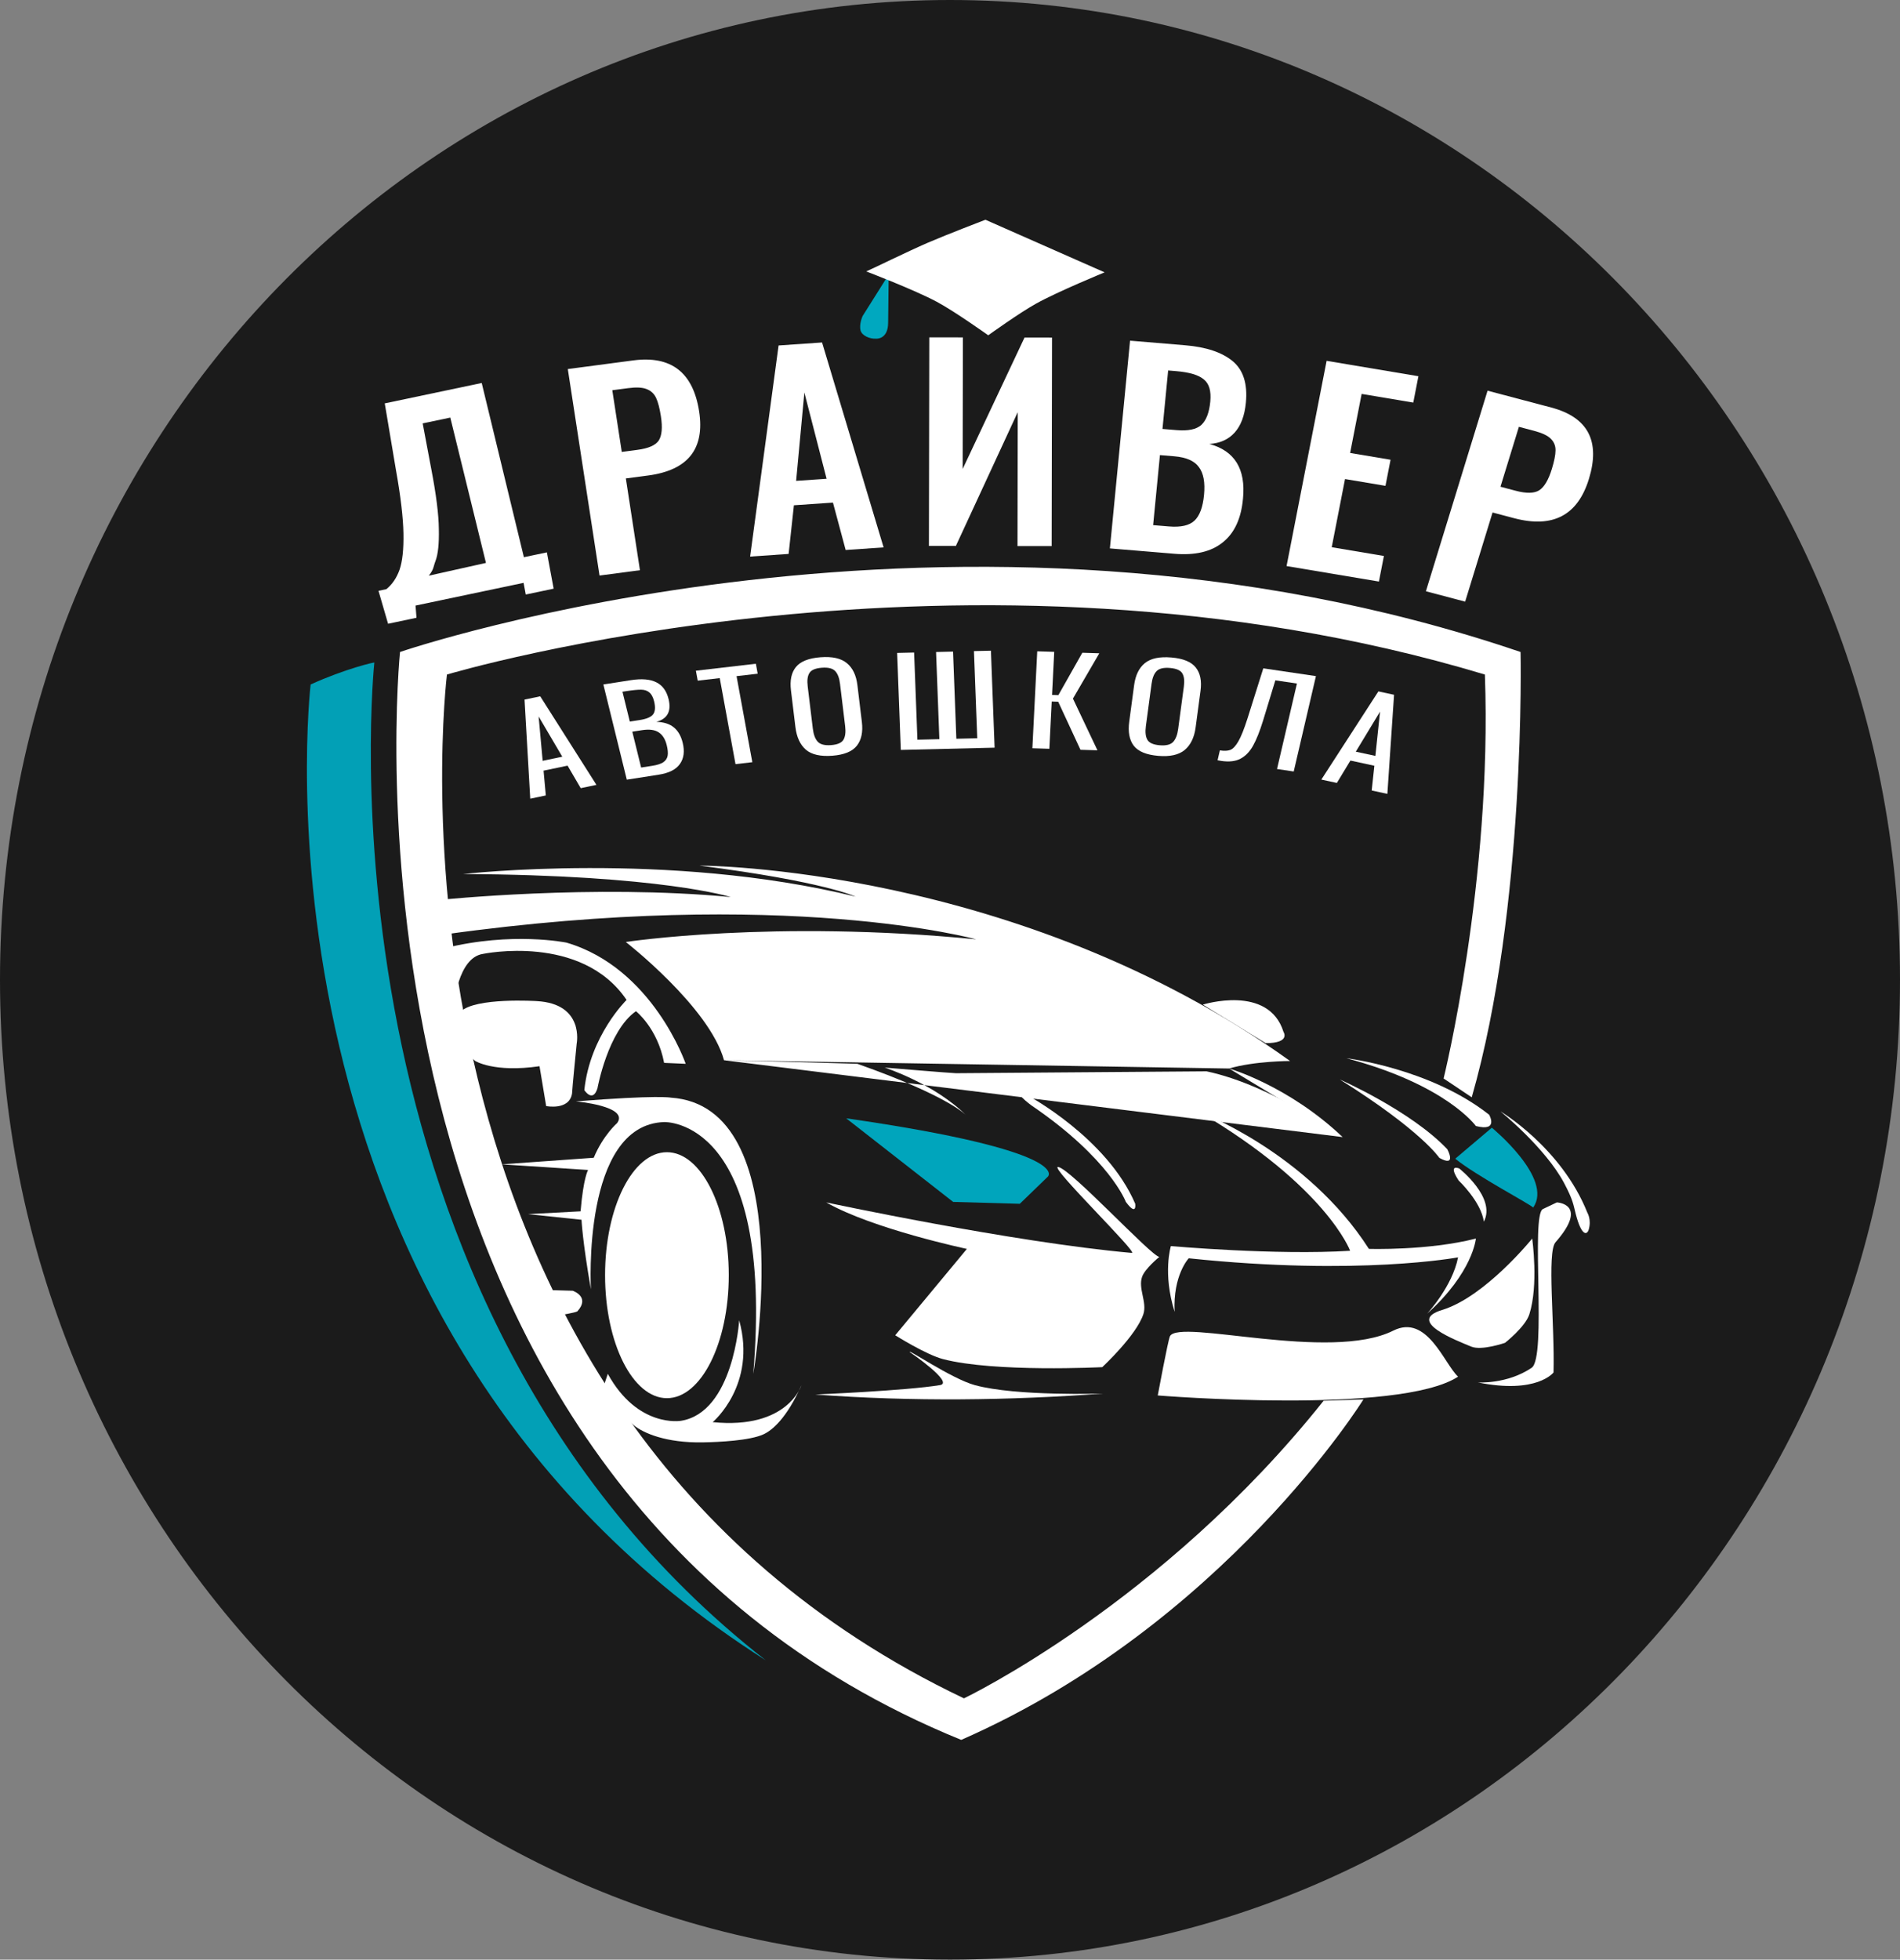 <svg width="129" height="133" viewBox="0 0 129 133" fill="none" xmlns="http://www.w3.org/2000/svg">
<rect x="0" y="0" width="129" height="133" fill="#808080" stroke="none"/>
<g clip-path="url(#clip0_1_65)">
<path d="M64.5 133C100.122 133 129 103.227 129 66.5C129 29.773 100.122 0 64.5 0C28.878 0 0 29.773 0 66.5C0 103.227 28.878 133 64.5 133Z" fill="#1A1A1A" fill-opacity="0.984"/>
<path d="M57.451 75.899L64.715 81.574L69.239 81.701L71.15 79.852C71.15 79.852 72.934 78.131 57.451 75.899Z" fill="#00A8BF" fill-opacity="0.984"/>
<path d="M98.804 78.641L101.289 76.537C101.289 76.537 105.494 79.98 104.092 81.957C103.965 81.765 100.205 79.789 98.804 78.641Z" fill="#00A8BF" fill-opacity="0.984"/>
<path d="M25.415 44.97C25.431 44.93 23.42 45.395 21.09 46.456C21.09 46.456 15.953 89.786 51.998 112.69C20.819 88.343 25.415 44.97 25.415 44.97Z" fill="#00A8BF" fill-opacity="0.941"/>
<path d="M60.337 18.637L58.571 21.442C58.571 21.442 58.311 21.993 58.43 22.436C58.521 22.771 59.04 23.012 59.479 22.985C59.479 22.985 60.3 23.062 60.3 21.889L60.337 18.637Z" fill="#00A8BF"/>
<path d="M65.647 84.763C65.647 84.763 59.249 83.41 56.095 81.607L65.647 84.763ZM56.095 81.607C56.095 81.607 68.709 84.308 76.844 85.036C77.327 85.08 71.19 79.126 71.841 79.203C72.675 79.302 78.183 85.28 78.713 85.304C78.713 85.304 77.74 86.094 77.542 86.656C77.262 87.451 77.89 88.38 77.632 89.181C77.165 90.629 74.838 92.788 74.838 92.788C74.838 92.788 67.516 93.157 64.025 92.242C62.856 91.935 60.781 90.624 60.781 90.624L65.647 84.763" fill="white"/>
<path d="M61.783 91.776C61.474 91.436 64.595 93.573 66.18 94.007C68.992 94.779 74.909 94.581 74.909 94.581C68.501 95.049 61.997 95.138 55.348 94.645C55.348 94.645 61.517 94.388 63.822 94.007C64.816 93.843 61.783 91.776 61.783 91.776Z" fill="white"/>
<path d="M98.995 93.434C94.981 96.048 78.605 94.709 78.605 94.709C78.605 94.709 79.306 90.947 79.433 90.692C80.044 89.469 90.308 92.456 94.598 90.309C96.892 89.162 98.039 92.541 98.995 93.434Z" fill="white"/>
<path d="M83.448 72.52C83.448 72.52 87.462 73.668 91.157 77.174L83.448 72.52Z" fill="white"/>
<path d="M91.157 77.174C91.157 77.174 86.442 73.668 81.918 72.711L64.906 72.839C64.651 72.839 60.063 72.456 60.063 72.456C60.063 72.456 63.44 73.54 65.607 75.708C65.607 75.708 64.523 74.433 58.215 72.201C58.215 72.201 52.714 72.035 49.157 71.958M49.157 71.958C48.166 68.352 42.489 63.933 42.489 63.933C42.489 63.933 52.491 62.4 66.278 63.753C66.278 63.753 53.407 60.178 30.159 63.424C30.159 63.424 29.861 62.031 29.861 61.075C29.861 61.075 40.279 59.991 49.614 60.883C49.614 60.883 44.898 59.385 31.454 59.321C31.454 59.321 45.344 57.727 58.088 60.852C58.088 60.852 55.96 59.83 47.49 58.748C47.49 58.748 69.111 58.748 87.589 72.01C87.589 72.01 85.168 72.01 83.448 72.52" fill="white"/>
<path d="M45.281 94.894C47.6 94.894 49.48 91.157 49.48 86.547C49.48 81.938 47.6 78.2 45.281 78.2C42.961 78.2 41.081 81.938 41.081 86.547C41.081 91.157 42.961 94.894 45.281 94.894Z" fill="white"/>
<path d="M40.12 87.504C40.12 87.504 39.482 76.346 45.09 76.154C45.09 76.154 52.608 75.835 51.143 93.242C51.143 93.242 54.329 75.07 45.535 74.496C45.535 74.496 44.707 74.305 39.1 74.751C39.1 74.751 42.732 75.07 41.904 76.218C41.904 76.218 40.948 77.047 40.311 78.577L34.066 79.024L39.928 79.406C39.928 79.406 39.61 79.916 39.419 82.212L35.85 82.403L39.482 82.785C39.482 82.785 39.546 84.252 40.12 87.504Z" fill="white"/>
<path d="M50.187 89.608C50.187 89.608 49.805 95.856 46.236 96.43C46.236 96.43 43.305 96.941 41.266 93.242L40.948 94.199C40.948 94.199 41.559 95.514 43.024 96.726C43.673 97.263 45.215 97.937 47.715 97.893C48.822 97.874 50.89 97.777 51.831 97.35C52.432 97.076 53.412 96.258 54.414 94.018C54.414 94.018 53.485 97.031 48.387 96.521C48.387 96.521 51.398 94.007 50.187 89.608Z" fill="white"/>
<path d="M104.028 84.061C104.028 84.061 100.843 88.014 97.912 88.907C95.424 89.664 98.91 90.987 99.887 91.393C100.597 91.689 102.181 91.138 102.181 91.138C102.181 91.138 103.558 90.062 103.833 89.207C104.473 87.21 104.028 84.061 104.028 84.061Z" fill="white"/>
<path d="M79.497 84.571C79.497 84.571 86.633 85.208 91.667 84.89C91.667 84.89 90.074 80.554 81.409 75.453C81.409 75.453 88.736 78.195 92.942 84.762C92.942 84.762 96.956 84.89 100.205 84.061C100.205 84.061 100.014 86.356 96.892 89.162C96.892 89.162 98.612 87.312 98.995 85.336C98.995 85.336 92.241 86.611 80.708 85.4C80.708 85.4 79.624 86.547 79.752 89.034C78.924 86.42 79.497 84.571 79.497 84.571Z" fill="white"/>
<path d="M69.812 74.369C69.812 74.369 75.164 77.238 77.076 81.701C77.076 81.701 77.203 82.594 76.439 81.574C76.439 81.574 75.356 78.641 70.003 75.007C70.003 75.007 68.474 73.859 69.812 74.369Z" fill="white"/>
<path d="M45.09 72.137L46.555 72.201C46.555 72.201 44.325 65.697 38.463 63.976C38.463 63.976 34.767 63.211 30.18 64.358C30.18 64.358 30.243 66.144 30.817 68.248C30.817 68.248 31.072 64.996 32.792 64.741C32.792 64.741 39.482 63.338 42.541 67.865C42.541 67.865 40.056 70.288 39.673 73.986C39.673 73.986 40.247 74.879 40.566 73.859C40.566 73.859 41.267 69.969 43.178 68.63C43.178 68.63 44.644 69.778 45.09 72.137Z" fill="white"/>
<path d="M81.663 68.184C81.663 68.184 86.124 66.781 87.143 70.033C87.143 70.033 87.653 70.798 85.933 70.798L81.663 68.184Z" fill="white"/>
<path d="M91.419 71.823C91.419 71.823 97.096 72.499 101.105 75.656C101.105 75.656 101.781 76.828 100.204 76.422C100.204 76.422 98.222 73.627 91.419 71.823Z" fill="white"/>
<path d="M101.871 75.43C101.871 75.43 106.016 77.887 107.774 82.306C107.774 82.306 108.066 82.779 107.864 83.455C107.758 83.809 107.391 83.951 106.985 82.396C106.829 81.796 106.821 81.475 106.197 80.299C104.917 77.889 101.871 75.43 101.871 75.43Z" fill="white"/>
<path d="M100.34 93.825C100.34 93.825 102.322 93.96 103.989 92.833C105.034 92.127 103.917 82.457 104.755 82.058L105.701 81.607C105.701 81.607 107.909 81.697 105.611 84.312C105.016 84.99 105.565 89.923 105.476 93.149C105.476 93.149 104.349 94.637 100.34 93.825Z" fill="white"/>
<path d="M90.968 73.266C90.968 73.266 95.789 75.385 98.267 78C98.267 78 98.943 79.262 97.726 78.586C97.726 78.586 96.51 76.738 90.968 73.266Z" fill="white"/>
<path d="M99.078 79.308C99.078 79.308 98.267 78.947 99.033 80.119C99.033 80.119 100.565 81.562 100.745 82.914C101.601 81.291 99.078 79.308 99.078 79.308Z" fill="white"/>
<path d="M37.307 87.558L38.884 87.603C38.884 87.603 40.101 88.009 39.2 89.001C39.064 89.091 37.983 89.272 37.983 89.272C37.983 89.272 37.217 89.046 37.307 87.558Z" fill="white"/>
<path d="M32.261 72.004C32.261 72.004 33.523 72.815 36.631 72.364L37.082 75.069C37.082 75.069 38.659 75.385 38.839 74.213C38.839 73.987 39.154 70.831 39.154 70.831C39.154 70.831 39.695 68.126 36.451 67.946C36.451 67.946 32.261 67.675 31.27 68.667C31.27 68.667 29.918 70.02 32.261 72.004Z" fill="white"/>
<path d="M30.817 69.587C30.817 69.587 36.233 70.99 39.1 69.587H30.817Z" fill="white"/>
<path d="M65.262 118.086C21.424 100.233 27.159 44.251 27.159 44.251C27.159 44.251 65.007 31.243 103.238 44.251C103.238 44.251 103.62 61.594 99.924 74.474L98.013 73.198C98.013 73.198 101.326 59.809 100.816 45.781M100.816 45.781C65.644 35.197 30.345 45.781 30.345 45.781C30.345 45.781 24.177 95.609 65.447 115.267C65.447 115.267 78.874 108.864 89.867 95.068L92.57 94.978C92.57 94.978 83.099 110.266 65.262 118.086" fill="white"/>
<path d="M58.813 18.421C59.141 18.289 61.596 17.077 63.014 16.465C64.296 15.912 66.905 14.914 66.905 14.914C66.905 14.914 69.498 16.058 70.794 16.63C72.195 17.248 74.997 18.484 74.997 18.484C74.997 18.484 71.832 19.781 70.34 20.609C69.206 21.238 67.096 22.756 67.096 22.756C67.096 22.756 64.832 21.141 63.61 20.486C62.075 19.664 58.813 18.421 58.813 18.421Z" fill="white"/>
<path d="M26.348 42.334L25.698 40.1L26.231 39.987C26.629 39.665 26.928 39.226 27.127 38.67C27.323 38.103 27.412 37.279 27.392 36.196C27.371 35.113 27.203 33.685 26.885 31.912L26.123 27.377L32.706 25.993L35.569 37.817L37.131 37.489L37.59 39.953L35.696 40.351L35.548 39.558L28.212 41.1L28.278 41.928L26.348 42.334ZM32.994 38.205L30.573 28.341L28.698 28.735L29.279 31.821C29.613 33.554 29.785 34.916 29.795 35.905C29.817 36.892 29.742 37.613 29.57 38.067C29.398 38.522 29.475 38.601 29.113 39.071L32.994 38.205Z" fill="white"/>
<path d="M38.551 25.048L42.993 24.461C45.569 24.121 47.061 25.277 47.469 27.93C47.859 30.468 46.704 31.915 44.004 32.272L42.492 32.471L43.449 38.7L40.705 39.062L38.551 25.048ZM43.279 30.531C44.026 30.433 44.507 30.222 44.724 29.899C44.94 29.565 44.989 29.017 44.872 28.256C44.786 27.702 44.678 27.287 44.547 27.01C44.414 26.722 44.199 26.52 43.902 26.407C43.617 26.291 43.195 26.27 42.635 26.345L41.572 26.485L42.215 30.672L43.279 30.531Z" fill="white"/>
<path d="M52.862 23.447L55.814 23.244L59.992 37.151L57.416 37.328L56.553 34.111L53.902 34.293L53.543 37.595L50.929 37.775L52.862 23.447ZM56.121 32.493L54.612 26.639L54.053 32.636L56.121 32.493Z" fill="white"/>
<path d="M63.094 22.895L65.376 22.899L65.36 31.829L69.561 22.906L71.427 22.909L71.402 37.064L69.083 37.061L69.099 27.974L64.898 37.054L63.069 37.051L63.094 22.895Z" fill="white"/>
<path d="M76.725 23.121L80.461 23.433C81.888 23.552 82.964 23.91 83.689 24.509C84.413 25.108 84.713 26.051 84.588 27.339C84.502 28.221 84.247 28.895 83.823 29.363C83.399 29.831 82.825 30.087 82.102 30.132C83.824 30.591 84.587 31.825 84.393 33.832C84.274 35.179 83.819 36.171 83.025 36.806C82.244 37.443 81.146 37.703 79.731 37.584L75.356 37.22L76.725 23.121ZM79.883 29.192C80.672 29.258 81.232 29.141 81.564 28.841C81.897 28.53 82.1 28.003 82.172 27.26C82.242 26.541 82.095 26.037 81.732 25.75C81.382 25.451 80.757 25.265 79.856 25.189L79.311 25.144L78.926 29.113L79.883 29.192ZM79.362 35.729C80.176 35.797 80.757 35.664 81.105 35.33C81.453 34.997 81.667 34.418 81.747 33.594C81.829 32.747 81.713 32.117 81.4 31.705C81.1 31.282 80.544 31.037 79.73 30.969L78.753 30.888L78.292 35.64L79.362 35.729Z" fill="white"/>
<path d="M90.07 24.489L96.303 25.535L95.954 27.323L92.448 26.735L91.666 30.742L94.411 31.203L94.066 32.974L91.32 32.513L90.417 37.139L93.96 37.734L93.621 39.47L87.351 38.419L90.07 24.489Z" fill="white"/>
<path d="M100.998 26.516L105.313 27.656C107.815 28.317 108.67 29.936 107.877 32.513C107.119 34.978 105.428 35.864 102.805 35.171L101.337 34.783L99.476 40.833L96.811 40.129L100.998 26.516ZM102.908 33.308C103.633 33.5 104.166 33.489 104.506 33.276C104.849 33.052 105.135 32.57 105.362 31.831C105.527 31.293 105.611 30.872 105.612 30.57C105.617 30.256 105.509 29.992 105.288 29.776C105.079 29.563 104.703 29.385 104.159 29.241L103.125 28.968L101.874 33.035L102.908 33.308Z" fill="white"/>
<path d="M35.613 47.481L36.679 47.259L40.495 53.269L39.428 53.492L38.535 51.964L36.905 52.304L37.058 53.986L36.001 54.207L35.613 47.481ZM38.177 51.358L36.57 48.626L36.844 51.636L38.177 51.358Z" fill="white"/>
<path d="M40.965 46.455L42.829 46.164C43.564 46.049 44.141 46.097 44.56 46.308C44.978 46.513 45.256 46.892 45.392 47.445C45.595 48.27 45.319 48.785 44.566 48.991C45.069 49.006 45.464 49.132 45.751 49.369C46.037 49.6 46.237 49.947 46.351 50.41C46.494 50.99 46.431 51.469 46.164 51.847C45.903 52.225 45.422 52.469 44.721 52.578L42.556 52.916L40.965 46.455ZM43.433 48.869C43.9 48.796 44.205 48.666 44.346 48.478C44.486 48.285 44.507 47.992 44.41 47.599C44.339 47.311 44.231 47.11 44.084 46.995C43.944 46.873 43.758 46.811 43.529 46.808C43.299 46.806 42.967 46.838 42.533 46.906L42.262 46.948L42.761 48.974L43.433 48.869ZM44.291 51.974C44.625 51.922 44.872 51.842 45.033 51.734C45.199 51.62 45.298 51.472 45.33 51.29C45.361 51.109 45.341 50.871 45.269 50.579C45.167 50.164 44.984 49.873 44.72 49.704C44.456 49.53 44.083 49.48 43.602 49.555L42.93 49.66L43.529 52.093L44.291 51.974Z" fill="white"/>
<path d="M48.867 46.023L47.371 46.197L47.247 45.521L51.319 45.048L51.443 45.724L50.008 45.89L51.079 51.73L49.937 51.862L48.867 46.023Z" fill="white"/>
<path d="M56.517 51.291C55.711 51.353 55.109 51.217 54.713 50.882C54.323 50.542 54.086 50.026 54.003 49.336L53.702 46.852C53.619 46.172 53.733 45.644 54.043 45.266C54.353 44.889 54.907 44.669 55.707 44.608C56.507 44.546 57.104 44.68 57.499 45.009C57.894 45.332 58.133 45.831 58.214 46.506L58.516 48.998C58.599 49.677 58.486 50.214 58.178 50.608C57.87 51.002 57.316 51.229 56.517 51.291ZM56.43 50.571C56.863 50.537 57.142 50.415 57.267 50.204C57.392 49.993 57.43 49.685 57.381 49.281L57.033 46.408C56.985 46.009 56.874 45.721 56.703 45.544C56.53 45.361 56.227 45.286 55.793 45.32C55.36 45.353 55.08 45.472 54.955 45.678C54.828 45.878 54.789 46.178 54.838 46.577L55.186 49.449C55.235 49.854 55.346 50.15 55.519 50.338C55.693 50.526 55.996 50.604 56.43 50.571Z" fill="white"/>
<path d="M60.911 44.315L62.064 44.288L62.288 50.203L63.778 50.167L63.554 44.252L64.707 44.224L64.931 50.139L66.35 50.105L66.126 44.19L67.279 44.163L67.528 50.744L61.16 50.897L60.911 44.315Z" fill="white"/>
<path d="M70.423 44.205L71.576 44.241L71.429 47.165L71.858 47.179L73.484 44.302L74.637 44.339L72.847 47.414L74.511 50.924L73.358 50.888L71.846 47.626L71.407 47.612L71.246 50.82L70.093 50.784L70.423 44.205Z" fill="white"/>
<path d="M78.638 51.3C77.833 51.232 77.278 51.002 76.974 50.611C76.678 50.215 76.576 49.673 76.669 48.983L77.001 46.502C77.092 45.823 77.337 45.323 77.736 45.002C78.135 44.682 78.734 44.556 79.532 44.624C80.331 44.691 80.883 44.918 81.187 45.304C81.492 45.684 81.599 46.211 81.509 46.884L81.176 49.374C81.085 50.053 80.839 50.56 80.438 50.897C80.037 51.233 79.437 51.368 78.638 51.3ZM78.734 50.581C79.168 50.617 79.472 50.542 79.648 50.356C79.823 50.169 79.938 49.874 79.992 49.469L80.377 46.6C80.43 46.201 80.395 45.901 80.271 45.7C80.148 45.493 79.87 45.372 79.437 45.335C79.004 45.298 78.7 45.37 78.525 45.552C78.351 45.728 78.237 46.015 78.184 46.414L77.799 49.283C77.745 49.687 77.779 49.995 77.901 50.208C78.023 50.419 78.301 50.544 78.734 50.581Z" fill="white"/>
<path d="M82.823 50.927C83.11 50.974 83.344 50.965 83.526 50.898C83.708 50.831 83.891 50.638 84.076 50.318C84.262 49.998 84.469 49.48 84.698 48.765L85.771 45.36L89.345 45.888L87.837 52.361L86.703 52.194L88.055 46.391L86.589 46.175L85.752 48.92C85.53 49.637 85.305 50.199 85.079 50.606C84.852 51.014 84.569 51.308 84.229 51.49C83.889 51.671 83.455 51.723 82.926 51.645C82.812 51.628 82.726 51.612 82.667 51.598L82.823 50.927Z" fill="white"/>
<path d="M93.585 46.925L94.649 47.155L94.195 53.88L93.131 53.65L93.312 51.971L91.686 51.619L90.766 53.138L89.712 52.91L93.585 46.925ZM93.381 51.303L93.698 48.297L92.051 51.016L93.381 51.303Z" fill="white"/>
</g>
<defs>
<clipPath id="clip0_1_65">
<rect width="129" height="133" fill="white"/>
</clipPath>
</defs>
</svg>
